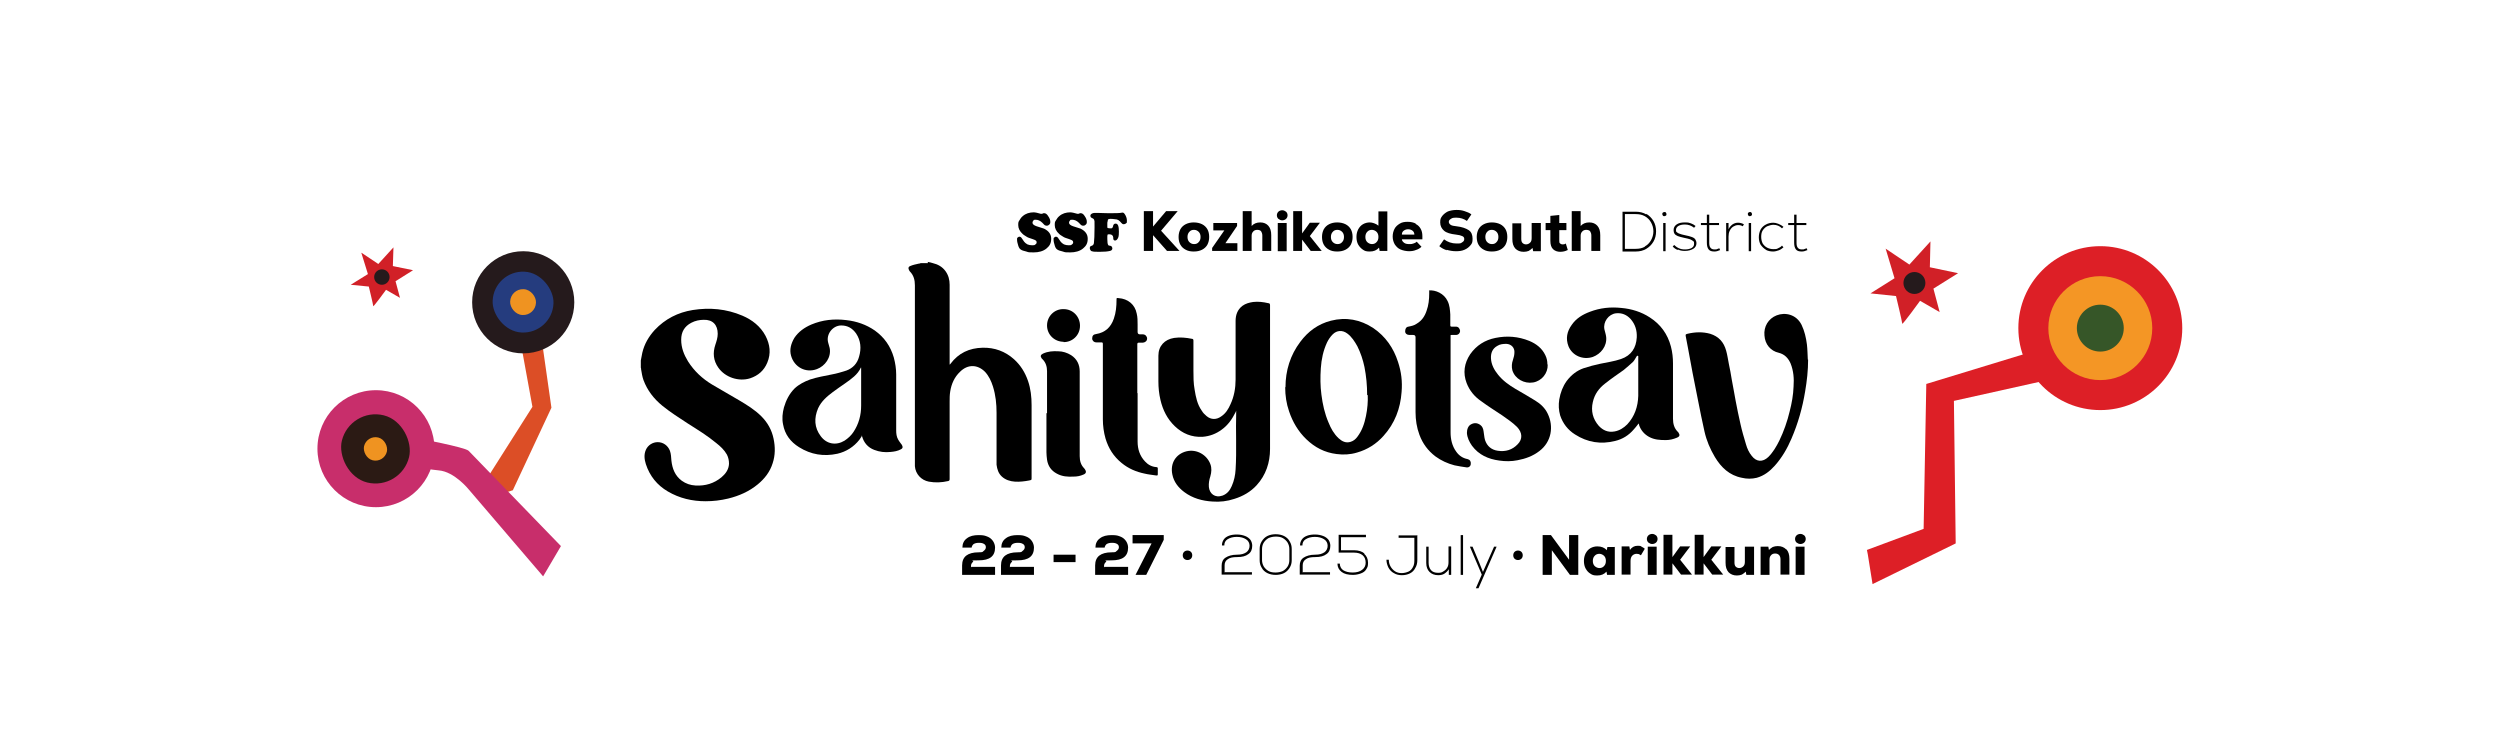<?xml version="1.0" encoding="UTF-8"?>
<svg id="Layer_1" xmlns="http://www.w3.org/2000/svg" version="1.1" viewBox="0 0 841.9 248">
  <!-- Generator: Adobe Illustrator 29.6.1, SVG Export Plug-In . SVG Version: 2.1.1 Build 9)  -->
  <defs>
    <style>
      .st0 {
        fill: #ef9321;
      }

      .st1 {
        fill: #d12027;
      }

      .st2 {
        fill: #f49625;
      }

      .st3 {
        fill: #365628;
      }

      .st4 {
        fill: #2b1a14;
      }

      .st5 {
        fill: #251a1c;
      }

      .st6 {
        fill: #253c7e;
      }

      .st7 {
        fill: #dc4e26;
      }

      .st8 {
        fill: #dd1f26;
      }

      .st9 {
        fill: #c82e6b;
      }
    </style>
  </defs>
  <path class="st7" d="M189.4,110.6c-4,2.7-8.8,4.2-13.6,4.2s-.8,0-1.2,0l.9,1.4,3.8,20.8-15.6,24.6-2.5,1.9,1.5,4.7,10-3.1,13-27.8-2.9-20.3,7.3-6.4c-.3,0-.5,0-.8-.1Z"/>
  <g>
    <path d="M215.8,121.4c.2-.9.3-1.7.5-2.6.7-3,2.2-5.5,4.2-7.7,3.5-3.7,7.8-5.9,12.8-6.7,5.7-.9,11.3-.4,16.7,1.9,3.3,1.4,6.1,3.6,7.8,6.8,1.5,2.9,1.9,5.9.6,9-1.1,2.7-3.1,4.4-5.8,5.3-3.8,1.2-8.4-.3-10.7-3.6-1.7-2.4-1.9-5-1-7.7.4-1.2.8-2.4.8-3.7,0-3-1.7-4.8-4.7-4.7-1.4,0-2.9.3-4.2,1-2.3,1.2-3.4,3.1-3.4,5.7,0,2.7.9,5,2.3,7.3,2.1,3.3,4.8,5.8,8.1,7.8,3,1.8,6.1,3.5,9.1,5.3,2.7,1.6,5.3,3.2,7.5,5.4,2.1,2.1,3.5,4.6,4.1,7.5.6,2.8.6,5.6-.3,8.3-.9,2.9-2.7,5.2-5,7.1-2.9,2.4-6.3,3.9-10,4.8-2.5.6-5,.9-7.6.9-4.5,0-8.8-1-12.7-3.3-3.6-2.1-6.1-5.2-7.4-9.2-.5-1.6-.7-3.2,0-4.8.7-1.6,2.3-2.6,4-2.6,1.8,0,3.4,1.1,4.1,2.9.4,1.1.4,2.2.5,3.3.3,2.7,1.2,5.1,3.5,6.8,1.4,1,2.9,1.5,4.6,1.6,3.3.2,6.3-.7,8.8-2.8,1.4-1.2,2.4-2.6,2.5-4.5,0-1.1-.2-2.1-.7-3.1-.9-1.6-2.2-2.8-3.6-3.9-3-2.5-6.3-4.5-9.6-6.6-2.9-1.9-5.9-3.8-8.6-6-2.8-2.3-5-5.1-6.3-8.6-.4-1.1-.6-2.4-.8-3.6,0-.2,0-.4-.1-.6v-2.3Z"/>
    <path d="M312.4,88.2c.6.1,1.1.2,1.7.4,1.7.4,3.2,1.2,4.3,2.7,1,1.4,1.4,2.9,1.4,4.6,0,8.7,0,17.4,0,26.1,0,.2,0,.5,0,.8.2-.2.3-.2.3-.3,2.7-3.6,6.3-5.3,10.8-5.4,4-.1,7.6,1.2,10.6,3.9,2.2,2,3.7,4.4,4.7,7.3.9,2.6,1.2,5.4,1.2,8.1,0,8.2,0,16.3,0,24.5,0,.8,0,.7-.8.9-1.6.3-3.2.5-4.8.4-1.6-.1-3.2-.6-4.4-1.7-1.2-1.1-1.6-2.5-1.8-4,0-.7,0-1.3,0-2,0-5.2,0-10.3,0-15.5,0-3-.3-5.9-1.2-8.8-.6-1.9-1.4-3.6-2.7-5-2.5-2.5-5.8-2.6-8.4,0-1.9,1.8-2.9,4.1-3.3,6.6-.2,1.2-.2,2.3-.2,3.5,0,8.7,0,17.3,0,26,0,.4-.1.6-.5.7-2.2.5-4.3.6-6.5.2-2.6-.5-4.5-2.6-4.7-5.2,0-.5,0-.9,0-1.4,0-19.8,0-39.6,0-59.5,0-1.8-.4-3.4-1.7-4.7-.1-.1-.2-.3-.3-.5-.3-.6-.2-1.1.4-1.3.9-.4,1.9-.6,2.8-.8.3,0,.5-.1.8-.2h2.4Z"/>
    <path d="M416.1,138.8c-1.2,2.4-2.6,4.4-4.7,5.9-1.9,1.4-4,2.2-6.4,2.4-3.7.2-6.8-1.1-9.4-3.6-2.5-2.4-4-5.4-4.8-8.8-.5-2.1-.7-4.2-.7-6.3,0-2.9,0-5.7,0-8.6,0-3.3,2.1-5.5,5.3-6,2-.3,4-.1,6,.3.4,0,.5.3.5.6,0,3.4,0,6.7,0,10.1,0,2.1,0,4.3.4,6.4.4,2.5.9,5,2.4,7.1.4.7,1,1.3,1.6,1.8,1.5,1.3,3.4,1.3,5,.1,1.5-1,2.4-2.5,3.1-4.1,1.2-2.6,1.7-5.4,1.7-8.3,0-6.6,0-13.1,0-19.7,0-2,.6-3.8,2.3-5.1,1.1-.8,2.3-1.1,3.6-1.3,1.7-.2,3.4,0,5.1.4.4,0,.6.2.6.7,0,16.1,0,32.3,0,48.4,0,4.6-1.4,8.8-4.5,12.2-2,2.2-4.6,3.7-7.5,4.6-2.4.8-4.9,1.1-7.4.9-3.4-.2-6.7-1.1-9.5-3.2-2-1.5-3.5-3.4-4-5.9-.8-3.8,1.2-6.9,4.7-7.8,3.6-.9,7,1.3,8.1,4.3.5,1.3.4,2.7,0,4.1-.4,1.2-.6,2.4-.5,3.6.2,2.2,2,3.8,4.6,2.9,1.6-.6,2.5-1.8,3.1-3.2.8-1.8,1.2-3.7,1.3-5.6.4-6.4,0-12.9.2-19.3,0-.2,0-.3,0-.5"/>
    <path d="M551.6,142.9c-.5.6-.9,1.2-1.4,1.7-1.7,2-3.8,3.3-6.3,3.9-4.8,1.2-9.3.5-13.5-2.2-2.4-1.5-4.1-3.7-5-6.4-.5-1.8-.6-3.5-.3-5.4.4-2.3,1.2-4.4,2.5-6.2,1.5-2,3.4-3.5,5.7-4.3,1.8-.6,3.7-1.1,5.6-1.5,2.3-.5,4.7-.8,7-1.6,3.5-1.2,5.1-3.8,5.3-7.3.1-2.3-.5-4.4-2.1-6.2-1.3-1.4-2.9-2.1-4.9-1.9-2.5.3-4.4,2.9-3.9,5.4.2.9.5,1.7.6,2.6.3,3.1-1.8,5.7-4.5,6.7-3.3,1.1-6.9-.4-8.2-3.6-1-2.6-.5-5,1.1-7.2,1.5-2.2,3.7-3.5,6.1-4.4,3.4-1.3,6.9-1.7,10.6-1.3,3.4.3,6.7,1.3,9.6,3.2,3.6,2.3,6,5.6,7.1,9.8.5,1.9.7,3.8.7,5.7,0,6.2,0,12.4,0,18.6,0,1.7.4,3.2,1.6,4.4,0,0,.1.1.2.2.6.9.5,1.4-.5,1.8-1.2.5-2.4.8-3.7.8-2,0-3.9-.1-5.7-1.1-1.6-.9-2.7-2.2-3.3-3.9,0-.1,0-.2-.1-.4,0,0,0,0-.1-.2M551.4,119.8s0,0-.1,0c0,.1-.2.2-.2.3-.4.6-.7,1.3-1.2,1.8-1,.9-2,1.8-3.1,2.7-2.1,1.5-4.2,2.9-6.2,4.5-2.1,1.6-3.6,3.6-4.2,6.3-.7,3,0,5.7,2,8,1.4,1.5,3.1,2.3,5.3,1.9,1.7-.3,3.1-1.2,4.3-2.4,2.5-2.7,3.6-6,3.7-9.6,0-4.2,0-8.5,0-12.7,0-.2,0-.5,0-.7"/>
    <path d="M290.2,146.9c-.3.4-.5.8-.8,1.2-1.9,2.4-4.4,4-7.4,4.7-4.6,1-8.9.3-12.9-2.2-2.9-1.8-4.8-4.3-5.4-7.7-.4-1.9-.2-3.8.3-5.7.7-2.4,1.8-4.6,3.6-6.4,1.5-1.4,3.3-2.3,5.2-3,2.4-.8,4.9-1.2,7.3-1.7,1.7-.3,3.3-.8,4.9-1.3,2.2-.8,3.7-2.4,4.3-4.7.8-2.7.6-5.4-1-7.8-1.2-1.7-2.8-2.7-5-2.7-2.9,0-5.2,3-4.4,5.8.2.6.3,1.2.5,1.8.6,3.2-1.6,6.1-4.3,7.1-3.7,1.4-7.6-.6-8.7-4.5-.6-2.1,0-4.1,1.1-6,1.4-2.1,3.4-3.5,5.7-4.5,3.8-1.6,7.7-2,11.8-1.5,3.5.4,6.7,1.5,9.6,3.5,3.2,2.3,5.3,5.3,6.4,9.1.5,1.9.8,3.8.8,5.7,0,6.3,0,12.5,0,18.8,0,1.1.1,2.2.7,3.2.3.5.6.9.9,1.3.2.2.3.4.4.6.3.6.2,1-.4,1.3-1.1.6-2.3.8-3.5.9-1.9.2-3.7,0-5.5-.7-2.1-.8-3.5-2.4-4.1-4.6,0,0,0-.1,0-.2,0,0,0,0-.1,0M290,123.8s0,0-.1,0c-1.1,2.4-3.2,3.8-5.3,5.3-1.4,1-2.8,1.9-4.1,2.9-2,1.5-3.9,3.1-5,5.5-1.4,3.3-1.3,6.5.9,9.4,2,2.7,5.2,3.2,8,1.5,1.2-.8,2.2-1.7,3-2.9,1.8-2.7,2.6-5.7,2.6-8.9,0-4.1,0-8.2,0-12.3,0-.2,0-.3,0-.5"/>
    <path d="M432.9,130.4c0-5.6,1.6-10.8,5-15.3,2.6-3.5,6-6,10.3-7.1,5.1-1.3,9.9-.4,14.3,2.5,4.1,2.8,6.8,6.7,8.3,11.4,1.1,3.3,1.5,6.6,1.2,10.1-.4,5.6-2.3,10.6-6.1,14.8-2.4,2.7-5.4,4.6-8.9,5.6-2.3.7-4.6.8-6.9.5-4-.5-7.3-2.2-10.2-5-2.7-2.6-4.6-5.8-5.8-9.4-.9-2.6-1.3-5.3-1.3-8.1M460.4,133.1c0-3.4-.3-6.4-.9-9.5-.5-2.4-1.3-4.8-2.4-7-.9-1.6-1.9-3.2-3.4-4.3-1.6-1.2-3.5-1.1-4.9.3-.8.8-1.4,1.7-1.9,2.7-1.3,2.8-1.9,5.7-2.1,8.7-.2,3-.2,6,.2,8.9.4,3.2,1.1,6.4,2.4,9.4.8,2,1.8,3.8,3.4,5.3,1.1,1,2.4,1.7,4,1.2,1-.3,1.7-.9,2.3-1.7,1.6-2.1,2.4-4.5,2.9-7,.5-2.4.7-4.9.6-7.1"/>
    <path d="M608.9,121.1c0,3.6-.4,7.2-1,10.7-.9,5.5-2.4,10.8-4.6,15.9-1.4,3.3-3.2,6.4-5.6,9.1-1.7,1.9-3.6,3.4-6.1,4.1-1.7.4-3.3.4-5,0-4.2-.8-7-3.5-9.1-7-1.6-2.7-2.8-5.5-3.5-8.6-.8-3.5-1.5-7.1-2.2-10.6-.6-3-1.2-6-1.8-9.1-.5-2.7-1-5.4-1.5-8.1-.3-1.4-.5-2.8-.8-4.2-.1-.7-.1-.7.6-.9,2.5-.6,5.1-.7,7.6,0,2.9.9,4.6,2.8,5.4,5.7.4,1.4.6,2.9.9,4.4.4,1.8.7,3.6,1,5.4.4,2.3.9,4.7,1.3,7.1.5,2.6,1,5.1,1.6,7.7.5,2.3,1.2,4.7,1.9,7,.4,1.4,1,2.7,1.9,3.8,1.6,2.1,3.7,2.2,5.6.4,1.6-1.6,2.7-3.5,3.7-5.5,1.5-3.1,2.7-6.5,3.5-9.9.7-2.7,1.2-5.5,1.3-8.3.2-2.7,0-5.3-1-7.8-.8-1.8-2-3.1-4-3.6-2.7-.6-4.6-2.8-4.8-5.8-.3-3,1.3-5.7,4.1-6.8,2.8-1.1,6.6-.4,8.4,3.2,1,2.1,1.5,4.3,1.8,6.6.2,1.7.2,3.4.3,5.1"/>
    <path d="M521.2,122.8c.1,2.9-2,5.5-4.9,6-3,.5-6.1-1.2-7-4.1-.3-1.2-.2-2.4.2-3.5.3-.9.5-1.7.5-2.7,0-1.4-1-2.6-2.7-2.7-1.1,0-2.2.1-3.1.7-1.6.9-2.2,2.4-2.1,4.2.1,2.1,1.1,3.9,2.4,5.5,1.6,2,3.7,3.5,5.9,4.8,2.2,1.3,4.4,2.5,6.6,3.9,1.8,1.1,3.3,2.5,4.2,4.4,2.1,4.3,1.3,9.5-2.8,12.6-2.2,1.7-4.7,2.6-7.4,3.1-2,.4-4.1.4-6.1.1-3.7-.5-6.9-1.9-9.2-5-.9-1.3-1.6-2.7-1.7-4.3,0-1.2.4-2.4,1.4-2.9,1.1-.6,2.1-.5,3.1.2.7.5,1,1.3,1.1,2.1.2,1,.2,2,.5,3,.7,2.1,2.2,3.3,4.3,3.6,2.6.4,4.9-.3,6.7-2.2,1.7-1.7,1.6-3.9-.2-5.8-1.5-1.5-3.3-2.7-5-3.9-2.4-1.6-4.8-3.1-7.1-4.8-2.2-1.5-3.9-3.5-4.9-6.1-1.3-3.4-.8-6.7,1.2-9.7,2.1-3,5-4.8,8.5-5.5,3.9-.8,7.7-.5,11.4,1,2.4,1,4.3,2.5,5.4,4.8.5,1,.7,2,.7,3.1"/>
    <path d="M481.2,97.8c2.2-.2,5.1,1,6.3,3.6.7,1.4.8,3,.9,4.5,0,1.2,0,2.4,0,3.6,0,.4.1.5.5.5.5,0,.9,0,1.4,0,.8,0,1.3.6,1.4,1.4,0,.8-.6,1.4-1.4,1.4-.5,0-.9,0-1.4,0-.3,0-.5,0-.4.4,0,0,0,.2,0,.2,0,10.7,0,21.5,0,32.2,0,2.3.5,4.6,1.9,6.5.9,1.3,2.2,2.2,3.8,2.5.8.2,1.2.8,1.1,1.6,0,.8-.7,1.3-1.4,1.2-1.4-.2-2.7-.4-4.1-.7-2.3-.6-4.5-1.6-6.4-3-2.5-1.9-4.3-4.3-5.4-7.3-.9-2.4-1.3-5-1.3-7.6,0-8.4,0-16.8,0-25.2q0-.8-.8-.8c-.4,0-.9,0-1.3,0-.8,0-1.4-.5-1.4-1.2,0-.8.3-1.5,1.1-1.6,1-.2,2-.4,2.8-1,1.7-1,2.7-2.5,3.3-4.3.7-1.9.9-3.9.9-5.9,0-.3,0-.6,0-.9"/>
    <path d="M383.1,132.4c0,5.4,0,10.9,0,16.3,0,2.5.7,4.8,2.5,6.7,1,1.1,2.3,1.8,3.8,1.9.4,0,.5.2.5.5,0,.6,0,1.1,0,1.7,0,.6,0,.7-.7.6-1.2-.2-2.5-.3-3.7-.6-2.9-.6-5.5-1.7-7.8-3.6-2.7-2.2-4.4-4.9-5.4-8.2-.6-2.1-.9-4.3-.9-6.5,0-8.4,0-16.8,0-25.1,0-.8,0-.8-.8-.8-.5,0-.9,0-1.4,0-.8,0-1.4-.6-1.4-1.3,0-.9.4-1.4,1.3-1.5,3.1-.5,5-2.3,6-5.2.7-2,.9-4.1.9-6.3,0-.7,0-.7.7-.6,3.1.2,5.5,2.1,6.1,5.2.3,1.2.3,2.5.3,3.7,0,.8,0,1.7,0,2.5q0,.8.8.8c.3,0,.7,0,1,0,.8,0,1.4.7,1.4,1.4,0,.8-.6,1.3-1.4,1.4-.5,0-.9,0-1.4,0-.3,0-.5.1-.5.5,0,.1,0,.3,0,.4v16.1h0Z"/>
    <path d="M352.6,139.2c0-4.7,0-9.5,0-14.2,0-1.5-.4-2.9-1.5-4-.1-.1-.2-.2-.3-.3-.5-.7-.4-1.2.4-1.6,1.7-.8,3.4-.9,5.2-.8,1.5,0,3,.5,4.3,1.3,2,1.3,2.9,3.2,2.9,5.5,0,7.5,0,15,0,22.4,0,2,0,4,0,6.1,0,1.6.4,3,1.5,4.1.1.1.2.3.3.4.4.6.5,1.3-.5,1.7-1.1.5-2.2.7-3.4.7-1.9.1-3.8,0-5.6-1-1.9-1-3-2.6-3.3-4.7-.1-.8-.2-1.7-.2-2.5,0-4.4,0-8.8,0-13.2h0Z"/>
    <path d="M358.2,115.1c-3.1,0-5.6-2.4-5.6-5.5,0-3.1,2.5-5.6,5.6-5.5,3.1,0,5.5,2.5,5.5,5.6,0,3.3-2.7,5.6-5.6,5.5"/>
  </g>
  <g>
    <path d="M348,71.5c.6,0,1.5.2,2.5.5.1,0,.2,0,.3,0s.2,0,.6-.2c0,0,.2,0,.3,0,.4,0,.9.3,1.3,1,.5.7.7,1.3.7,1.9s-.1.6-.3.9c-.2.2-.5.4-.8.4s-.5,0-.6-.1c-.2,0-.5-.4-1-.9-.7-.7-1.5-1-2.2-1s-.6,0-.8.3c-.2.2-.3.4-.3.7,0,.5.5.9,1.4,1.2,1.3.4,2.1.7,2.5.8,1.6.8,2.4,1.9,2.4,3.4s-.5,2.4-1.6,3.3c-1.1.9-2.6,1.3-4.3,1.3s-1.6,0-2.5-.3c-.9-.2-1.5-.4-1.9-.7-.3-.2-.6-.6-.8-1.3-.2-.7-.4-1.3-.4-2s0-.5.2-.7c.2-.2.4-.3.6-.3s.5.1.7.4c.1.1.4.6.9,1.3.2.3.6.6,1.1.9.5.2,1,.3,1.6.3s.8,0,1.1-.3c.3-.2.4-.4.4-.7s-.1-.5-.3-.6c-.2-.2-.6-.3-1.1-.5-.9-.3-1.6-.5-2-.8s-.9-.5-1.3-.9c-1-.9-1.5-1.9-1.5-3s.1-1.1.4-1.6c.3-.5.6-1,1.1-1.4,1-.9,2.3-1.3,3.8-1.3Z"/>
    <path d="M360.3,71.5c.6,0,1.5.2,2.5.5.1,0,.2,0,.3,0s.2,0,.6-.2c0,0,.2,0,.3,0,.4,0,.9.3,1.3,1,.5.7.7,1.3.7,1.9s-.1.6-.3.9c-.2.2-.5.4-.8.4s-.5,0-.6-.1c-.2,0-.5-.4-1-.9-.7-.7-1.5-1-2.2-1s-.6,0-.8.3c-.2.2-.3.4-.3.7,0,.5.5.9,1.4,1.2,1.3.4,2.1.7,2.5.8,1.6.8,2.4,1.9,2.4,3.4s-.5,2.4-1.6,3.3c-1.1.9-2.6,1.3-4.3,1.3s-1.6,0-2.5-.3c-.9-.2-1.5-.4-1.9-.7-.3-.2-.6-.6-.8-1.3-.2-.7-.4-1.3-.4-2s0-.5.2-.7c.2-.2.4-.3.6-.3s.5.1.7.4c.1.1.4.6.9,1.3.2.3.6.6,1.1.9.5.2,1,.3,1.6.3s.8,0,1.1-.3c.3-.2.4-.4.4-.7s-.1-.5-.3-.6c-.2-.2-.6-.3-1.1-.5-.9-.3-1.6-.5-2-.8s-.9-.5-1.3-.9c-1-.9-1.5-1.9-1.5-3s.1-1.1.4-1.6c.3-.5.6-1,1.1-1.4,1-.9,2.3-1.3,3.8-1.3Z"/>
    <path d="M373.9,73.7c-.4,0-.7.1-.8.3,0,.2-.1.5-.2,1,0,.5,0,.9,0,1.3s0,.4.2.5c.1,0,.4.1.8.1s.5,0,.6-.1c.1,0,.2-.3.3-.5.1-.7.4-1,.9-1,.8,0,1.1.9,1.1,2.7s-.2,2-.5,2.5c-.2.3-.5.5-.8.5s-.6-.2-.6-.7c0-.3,0-.5-.1-.7,0-.1-.1-.3-.3-.4-.2-.2-.5-.3-.9-.3s-.5,0-.6.1c0,0-.1.3-.1.6,0,0,0,.3,0,.9,0,1.1.1,1.7.3,2,0,0,.2.2.2.2,0,0,.3,0,.6.1.2,0,.3.1.4.3s.2.3.2.5c0,.5-.3.8-.8.9-.8.2-1.9.3-3.4.3s-2.2,0-2.7-.2c-.2,0-.4-.2-.5-.4-.1-.2-.2-.4-.2-.6s0-.5.3-.7c0,0,.2-.1.5-.2.3-.1.6-.5.6-1,.1-.8.2-2.5.2-5.2s0-1.9-.1-2.3c0-.3-.3-.6-.6-.7-.3-.1-.5-.3-.6-.4,0-.1-.1-.3-.1-.4,0-.3.1-.5.4-.7.3-.2.6-.3,1-.3s.6,0,1.1,0c1,0,2.2.1,3.6.1,2.3,0,3.8,0,4.6-.2.1,0,.2,0,.2,0,.2,0,.4.1.6.4.5.7.8,1.5.8,2.3s0,.7-.3.9c-.2.2-.4.3-.7.3s-.4,0-.5-.1c-.1,0-.4-.4-.9-.9-.3-.3-.6-.5-1-.6-.4,0-1.1-.2-2.2-.2Z"/>
    <path d="M397.1,84.5h-4.1l-4.7-5.3v5.3h-3.1v-13.4h3.1v5.2l4.4-5.2h3.9l-5.6,6.6,6.2,6.8Z"/>
    <path d="M399.3,84.1c-.8-.4-1.4-1-1.8-1.7-.4-.7-.6-1.6-.6-2.6s.2-1.8.6-2.6c.4-.7,1-1.3,1.8-1.7.8-.4,1.7-.6,2.7-.6s2,.2,2.8.6c.8.4,1.4,1,1.8,1.7.4.7.6,1.6.6,2.6s-.2,1.8-.6,2.6c-.4.7-1,1.3-1.8,1.7-.8.4-1.7.6-2.8.6s-2-.2-2.7-.6ZM403.7,81.5c.4-.4.6-1,.6-1.7s-.2-1.3-.6-1.7c-.4-.4-.9-.7-1.6-.7s-1.2.2-1.6.7c-.4.4-.6,1-.6,1.7s.2,1.3.6,1.7.9.7,1.6.7,1.2-.2,1.6-.7Z"/>
    <path d="M412.5,81.9h4.2v2.6h-8.5v-1l4.1-5.9h-3.7v-2.5h8v1l-4,5.9Z"/>
    <path d="M427.1,76c.7.8,1,1.8,1,3.2v5.3h-3v-5.2c0-.6-.2-1.1-.4-1.4s-.7-.5-1.3-.5-1.1.2-1.4.6c-.4.4-.5.9-.5,1.5v5h-3v-13.4h3v5c.7-.8,1.7-1.2,2.9-1.2s2.1.4,2.8,1.2Z"/>
    <path d="M430.5,73.7c-.3-.3-.5-.7-.5-1.2s.2-.9.5-1.2.8-.5,1.3-.5.9.2,1.3.5c.3.3.5.7.5,1.2s-.2.9-.5,1.2c-.3.3-.8.5-1.3.5s-.9-.2-1.3-.5ZM430.3,75.1h3v9.5h-3v-9.5Z"/>
    <path d="M445.1,84.5h-3.7l-2.9-3.8v3.8h-3v-13.4h3v7.5l2.6-3.6h3.4l-3.4,4.5,4,5Z"/>
    <path d="M447.6,84.1c-.8-.4-1.4-1-1.8-1.7-.4-.7-.6-1.6-.6-2.6s.2-1.8.6-2.6c.4-.7,1-1.3,1.8-1.7.8-.4,1.7-.6,2.7-.6s2,.2,2.8.6c.8.4,1.4,1,1.8,1.7.4.7.6,1.6.6,2.6s-.2,1.8-.6,2.6c-.4.7-1,1.3-1.8,1.7-.8.4-1.7.6-2.8.6s-2-.2-2.7-.6ZM452,81.5c.4-.4.6-1,.6-1.7s-.2-1.3-.6-1.7c-.4-.4-.9-.7-1.6-.7s-1.2.2-1.6.7c-.4.4-.6,1-.6,1.7s.2,1.3.6,1.7.9.7,1.6.7,1.2-.2,1.6-.7Z"/>
    <path d="M467.2,71.1v13.4h-2.6l-.2-1.1c-.8.9-1.8,1.3-3.1,1.3s-1.7-.2-2.3-.6-1.2-1-1.6-1.7c-.4-.7-.6-1.6-.6-2.6s.2-1.8.6-2.6c.4-.7.9-1.3,1.6-1.7s1.5-.6,2.3-.6,2.1.4,2.9,1.1v-4.8h3ZM463.6,81.5c.4-.4.6-1,.6-1.7s-.2-1.3-.6-1.7c-.4-.4-1-.7-1.6-.7s-1.2.2-1.6.7c-.4.4-.6,1-.6,1.7s.2,1.3.6,1.7c.4.4,1,.7,1.6.7s1.2-.2,1.6-.7Z"/>
    <path d="M476.7,75.4c.8.4,1.3.9,1.7,1.6s.6,1.5.6,2.5,0,.7,0,1.1h-6.9c0,.5.4.9.8,1.2.4.3,1,.4,1.7.4s.9,0,1.4-.2c.4-.1.8-.3,1.1-.6l1.6,1.7c-.5.5-1.2.9-1.9,1.1-.7.3-1.5.4-2.3.4s-2-.2-2.9-.6-1.4-1-1.9-1.7c-.4-.7-.7-1.6-.7-2.6s.2-1.8.6-2.6c.4-.8,1-1.3,1.8-1.8s1.7-.6,2.7-.6,1.9.2,2.7.6ZM472.7,77.7c-.4.3-.6.7-.6,1.3h4.2c0-.5-.2-1-.6-1.3s-.9-.5-1.5-.5-1.1.2-1.5.5Z"/>
    <path d="M487.3,84.3c-1-.3-1.9-.8-2.6-1.4l1.6-2.3c1.2.9,2.6,1.4,4.2,1.4s1.4-.1,1.9-.4.7-.6.7-1.1-.2-.8-.7-1c-.4-.2-1.1-.4-2.1-.5-1.8-.2-3.2-.6-4-1.3-.8-.7-1.3-1.6-1.3-2.8s.2-1.5.7-2.2c.5-.6,1.1-1.1,1.9-1.5.8-.3,1.8-.5,2.9-.5s1.8.1,2.7.4c.9.3,1.7.6,2.3,1.1l-1.5,2.2c-1-.7-2.2-1.1-3.5-1.1s-1.4.1-1.9.4c-.5.3-.7.6-.7,1s.2.7.6,1,1.1.4,2,.5c1.8.2,3.2.7,4.1,1.3s1.3,1.6,1.3,2.9-.2,1.6-.7,2.2c-.5.6-1.1,1.1-2,1.5-.9.4-1.8.5-2.9.5s-2.2-.2-3.2-.5Z"/>
    <path d="M499.7,84.1c-.8-.4-1.4-1-1.8-1.7-.4-.7-.6-1.6-.6-2.6s.2-1.8.6-2.6c.4-.7,1-1.3,1.8-1.7.8-.4,1.7-.6,2.7-.6s2,.2,2.8.6c.8.4,1.4,1,1.8,1.7.4.7.6,1.6.6,2.6s-.2,1.8-.6,2.6c-.4.7-1,1.3-1.8,1.7-.8.4-1.7.6-2.8.6s-2-.2-2.7-.6ZM504,81.5c.4-.4.6-1,.6-1.7s-.2-1.3-.6-1.7c-.4-.4-.9-.7-1.6-.7s-1.2.2-1.6.7c-.4.4-.6,1-.6,1.7s.2,1.3.6,1.7.9.7,1.6.7,1.2-.2,1.6-.7Z"/>
    <path d="M518.9,75.1v9.5h-2.6l-.2-1.1c-.4.4-.8.7-1.3,1-.5.2-1.1.3-1.7.3-1.2,0-2.1-.4-2.8-1.1-.7-.8-1-1.8-1-3.2v-5.3h3v5.2c0,.6.1,1.1.4,1.4.3.3.7.5,1.2.5s1-.2,1.4-.6c.4-.4.5-.9.5-1.6v-5h3Z"/>
    <path d="M527.9,84.2c-.7.4-1.6.6-2.5.6s-1.8-.3-2.4-.9c-.6-.6-.9-1.5-.9-2.8v-3.6h-1.6v-2.4h1.6v-2.4l3-.3v2.7h2.4v2.4h-2.4v3.6c0,.4,0,.7.3.9.2.2.5.3.8.3s.7,0,1.1-.3l.7,2.3Z"/>
    <path d="M537.9,76c.7.8,1,1.8,1,3.2v5.3h-3v-5.2c0-.6-.2-1.1-.4-1.4s-.7-.5-1.3-.5-1.1.2-1.4.6c-.4.4-.5.9-.5,1.5v5h-3v-13.4h3v5c.7-.8,1.7-1.2,2.9-1.2s2.1.4,2.8,1.2Z"/>
    <path d="M554.4,72c1,.6,1.8,1.4,2.4,2.4.6,1,.9,2.2.9,3.5s-.3,2.5-.9,3.5c-.6,1-1.4,1.8-2.4,2.4-1,.6-2.2.9-3.5.9h-4.5v-13.4h4.5c1.3,0,2.5.3,3.5.9ZM553.9,83c.9-.5,1.6-1.2,2.1-2.1.5-.9.8-1.9.8-3s-.3-2.1-.8-3c-.5-.9-1.2-1.6-2.1-2.1-.9-.5-1.9-.7-3.1-.7h-3.6v11.7h3.6c1.2,0,2.2-.2,3.1-.7Z"/>
    <path d="M560,72.6c-.1-.1-.2-.3-.2-.5s0-.4.2-.5c.1-.1.3-.2.5-.2s.4,0,.5.2c.1.1.2.3.2.5s0,.4-.2.5c-.1.1-.3.2-.5.2s-.4,0-.5-.2ZM560.1,75.1h.8v9.5h-.8v-9.5Z"/>
    <path d="M565,84.2c-.7-.3-1.3-.7-1.7-1.2l.5-.5c.4.4.9.8,1.6,1.1.6.3,1.3.4,2.1.4s1.7-.2,2.2-.5c.6-.4.8-.8.8-1.4s0-.7-.3-.9-.5-.4-1-.6c-.5-.2-1.1-.3-2-.5-.9-.2-1.7-.4-2.2-.6-.5-.2-.9-.5-1.1-.8-.2-.3-.3-.7-.3-1.2,0-.8.3-1.4,1-1.9.7-.5,1.6-.7,2.8-.7s1.4.1,2,.3c.6.2,1.1.5,1.6.9l-.5.6c-.5-.4-.9-.6-1.4-.8s-1.1-.3-1.7-.3c-1,0-1.7.2-2.2.5-.5.3-.8.8-.8,1.3s0,.6.3.8c.2.2.5.4.9.5.4.2,1,.3,1.8.5,1,.2,1.8.4,2.3.6.6.2,1,.5,1.2.8s.4.8.4,1.3c0,.8-.4,1.5-1.1,1.9s-1.6.7-2.8.7-1.7-.2-2.4-.5Z"/>
    <path d="M579.3,84.2c-.7.3-1.3.5-1.9.5-1,0-1.6-.2-2-.7-.4-.5-.6-1.2-.6-2.3v-5.9h-2v-.7h2v-2.8h.8c0,0,0,2.8,0,2.8h3.3v.7h-3.3v5.9c0,.8.1,1.3.4,1.7s.7.6,1.4.6.5,0,.8-.1.6-.2.8-.3l.3.7Z"/>
    <path d="M587.3,75.5l-.4.7c-.5-.3-1-.4-1.6-.4s-1.1.2-1.6.5c-.5.3-.9.8-1.2,1.4-.3.6-.4,1.3-.4,2v4.9h-.8v-9.5h.8v2.1c.3-.7.8-1.2,1.3-1.6.6-.4,1.2-.6,1.9-.6s1.4.2,1.9.5Z"/>
    <path d="M588.8,72.6c-.1-.1-.2-.3-.2-.5s0-.4.2-.5c.1-.1.3-.2.5-.2s.4,0,.5.2c.1.1.2.3.2.5s0,.4-.2.5c-.1.1-.3.2-.5.2s-.4,0-.5-.2ZM588.9,75.1h.8v9.5h-.8v-9.5Z"/>
    <path d="M594.7,84.1c-.7-.4-1.3-1-1.8-1.7-.4-.7-.6-1.6-.6-2.5s.2-1.8.6-2.6c.4-.7,1-1.3,1.8-1.7.7-.4,1.6-.6,2.5-.6s2.4.5,3.4,1.4l-.5.5c-.4-.4-.8-.7-1.3-.9-.5-.2-1-.3-1.6-.3s-1.4.2-2.1.5c-.6.3-1.1.8-1.5,1.4-.4.6-.5,1.4-.5,2.2s.2,1.6.5,2.2c.4.6.9,1.1,1.5,1.4.6.3,1.3.5,2.1.5s1.1,0,1.6-.3c.5-.2,1-.5,1.3-.9l.5.6c-.5.4-1,.8-1.6,1-.6.2-1.2.4-1.9.4-.9,0-1.8-.2-2.5-.6Z"/>
    <path d="M608.7,84.2c-.7.3-1.3.5-1.9.5-1,0-1.6-.2-2-.7-.4-.5-.6-1.2-.6-2.3v-5.9h-2v-.7h2v-2.8h.8c0,0,0,2.8,0,2.8h3.3v.7h-3.3v5.9c0,.8.1,1.3.4,1.7s.7.6,1.4.6.5,0,.8-.1.6-.2.8-.3l.3.7Z"/>
  </g>
  <g>
    <path d="M327.1,190.9h8v2.7h-11.1v-3.2c0-1.5.5-2.6,1.4-3.3s2.3-1.1,4.1-1.1,1.3-.2,1.8-.5c.4-.3.7-.7.7-1.2s-.2-.9-.6-1.1c-.4-.3-1-.4-1.7-.4s-1.3.1-1.8.4c-.4.3-.6.7-.7,1.2h-3.1c0-1.3.5-2.4,1.5-3.1,1-.8,2.3-1.1,4-1.1s2.1.2,2.9.5c.8.3,1.4.8,1.9,1.5.4.6.7,1.4.7,2.2,0,2.9-1.8,4.3-5.5,4.3s-1.4.2-1.9.5c-.4.3-.7.8-.7,1.3v.6Z"/>
    <path d="M340.2,190.9h8v2.7h-11.1v-3.2c0-1.5.5-2.6,1.4-3.3s2.3-1.1,4.1-1.1,1.3-.2,1.8-.5c.4-.3.7-.7.7-1.2s-.2-.9-.6-1.1c-.4-.3-1-.4-1.7-.4s-1.3.1-1.8.4c-.4.3-.6.7-.7,1.2h-3.1c0-1.3.5-2.4,1.5-3.1,1-.8,2.3-1.1,4-1.1s2.1.2,2.9.5c.8.3,1.4.8,1.9,1.5.4.6.7,1.4.7,2.2,0,2.9-1.8,4.3-5.5,4.3s-1.4.2-1.9.5c-.4.3-.7.8-.7,1.3v.6Z"/>
    <path d="M354.8,186.8h7.4v2.5h-7.4v-2.5Z"/>
    <path d="M371.9,190.9h8v2.7h-11.1v-3.2c0-1.5.5-2.6,1.4-3.3s2.3-1.1,4.1-1.1,1.3-.2,1.8-.5c.4-.3.7-.7.7-1.2s-.2-.9-.6-1.1c-.4-.3-1-.4-1.7-.4s-1.3.1-1.8.4c-.4.3-.6.7-.7,1.2h-3.1c0-1.3.5-2.4,1.5-3.1,1-.8,2.3-1.1,4-1.1s2.1.2,2.9.5c.8.3,1.4.8,1.9,1.5.4.6.7,1.4.7,2.2,0,2.9-1.8,4.3-5.5,4.3s-1.4.2-1.9.5c-.4.3-.7.8-.7,1.3v.6Z"/>
    <path d="M381.5,180.2h10.4v1.6l-5.9,11.8h-3.6l5.4-10.6h-6.4v-2.8Z"/>
    <path d="M412.2,192.7h9.4v.8h-10.2v-3c0-1.2.4-2.1,1.3-2.7.9-.6,2.2-1,3.8-1s2.4-.3,3.2-.8c.7-.5,1.1-1.3,1.1-2.2s-.4-1.7-1.2-2.2-1.8-.8-3.1-.8-2.3.3-3.1.8-1.1,1.2-1.1,2.1h-.8c0-.8.2-1.4.6-2,.4-.6,1-1,1.8-1.3.8-.3,1.7-.4,2.7-.4s1.9.2,2.7.5c.8.3,1.4.8,1.8,1.3.4.6.6,1.3.6,2,0,1.2-.4,2.2-1.3,2.8-.9.7-2.1,1-3.7,1s-2.5.2-3.2.7c-.8.5-1.1,1.2-1.1,2.1v2.2Z"/>
    <path d="M426.8,193c-.8-.4-1.5-1-1.9-1.8-.5-.8-.7-1.6-.7-2.6v-3.7c0-1,.2-1.8.7-2.6.5-.8,1.1-1.4,1.9-1.8.8-.4,1.8-.6,2.8-.6s2,.2,2.8.6,1.5,1,1.9,1.8c.5.8.7,1.6.7,2.6v3.7c0,1-.2,1.8-.7,2.6-.5.8-1.1,1.4-1.9,1.8s-1.8.6-2.8.6-2-.2-2.8-.6ZM432,192.3c.7-.4,1.2-.9,1.6-1.5.4-.6.6-1.4.6-2.2v-3.7c0-.8-.2-1.5-.6-2.2-.4-.6-.9-1.1-1.6-1.5-.7-.4-1.5-.5-2.4-.5s-1.7.2-2.4.5c-.7.4-1.2.9-1.6,1.5-.4.6-.6,1.4-.6,2.2v3.7c0,.8.2,1.5.6,2.2.4.6.9,1.1,1.6,1.5.7.4,1.5.5,2.4.5s1.7-.2,2.4-.5Z"/>
    <path d="M438.5,192.7h9.4v.8h-10.2v-3c0-1.2.4-2.1,1.3-2.7.9-.6,2.2-1,3.8-1s2.4-.3,3.2-.8c.7-.5,1.1-1.3,1.1-2.2s-.4-1.7-1.2-2.2-1.8-.8-3.1-.8-2.3.3-3.1.8-1.1,1.2-1.1,2.1h-.8c0-.8.2-1.4.6-2,.4-.6,1-1,1.8-1.3.8-.3,1.7-.4,2.7-.4s1.9.2,2.7.5c.8.3,1.4.8,1.8,1.3.4.6.6,1.3.6,2,0,1.2-.4,2.2-1.3,2.8-.9.7-2.1,1-3.7,1s-2.5.2-3.2.7c-.8.5-1.1,1.2-1.1,2.1v2.2Z"/>
    <path d="M459.4,186.5c.8.7,1.3,1.7,1.3,3s-.2,1.5-.6,2.2-1,1.1-1.8,1.4c-.8.3-1.7.5-2.7.5-1.6,0-2.9-.3-3.8-1s-1.4-1.6-1.4-2.8h.8c0,.9.4,1.7,1.1,2.2.8.5,1.8.8,3.2.8s2.4-.3,3.2-.9c.8-.6,1.2-1.4,1.2-2.4s-.3-1.9-1-2.5c-.7-.6-1.7-.9-2.9-.9h-5.2v-6h9.2v.8h-8.4v4.4h4.4c1.5,0,2.7.4,3.5,1.1Z"/>
    <path d="M477.3,180.2v8.4c0,1-.2,1.9-.7,2.7-.4.8-1,1.4-1.8,1.8-.8.4-1.7.6-2.7.6s-1.9-.2-2.7-.7c-.8-.4-1.4-1.1-1.8-1.8-.4-.8-.7-1.7-.7-2.7h.8c0,.9.2,1.6.6,2.3.4.7.9,1.2,1.5,1.6s1.4.6,2.2.6,1.6-.2,2.3-.5,1.2-.9,1.5-1.5c.4-.7.5-1.4.5-2.3v-7.6h-5.3v-.8h6.1Z"/>
    <path d="M488.7,184.1v9.5h-.8v-1.9c-.4.6-.9,1.1-1.5,1.5-.6.4-1.4.5-2.1.5-1.2,0-2.2-.4-2.9-1.1-.7-.7-1.1-1.7-1.1-3v-5.5h.8v5.4c0,1.1.3,1.9.8,2.5s1.3.9,2.4.9,1.3-.2,1.8-.5c.5-.3,1-.7,1.3-1.3.3-.5.4-1.1.4-1.8v-5.3h.8Z"/>
    <path d="M491.9,180.2h.8v13.4h-.8v-13.4Z"/>
    <path d="M503.1,184.1h.9l-6.1,14h-.9l2-4.6-4-9.4h.9l2.3,5.5,1.2,3,3.7-8.4Z"/>
    <path d="M528.4,180.2h3.1v13.4h-2.8l-6.1-8.3v3.6s0,4.7,0,4.7h-3.1v-13.4h2.8l6.1,8.3v-3.6s0-4.7,0-4.7Z"/>
    <path d="M543.8,184.1v9.5h-2.6l-.2-1.1c-.8.9-1.8,1.3-3.1,1.3s-1.7-.2-2.3-.6c-.7-.4-1.2-1-1.6-1.7-.4-.7-.6-1.6-.6-2.6s.2-1.8.6-2.6c.4-.7.9-1.3,1.6-1.7.7-.4,1.5-.6,2.3-.6s1.2.1,1.8.3c.5.2,1,.5,1.4,1l.2-1.1h2.6ZM540.2,190.6c.4-.4.6-1,.6-1.7s-.2-1.3-.6-1.7c-.4-.4-1-.7-1.6-.7s-1.2.2-1.6.7c-.4.4-.6,1-.6,1.7s.2,1.3.6,1.7c.4.4,1,.7,1.6.7s1.2-.2,1.6-.7Z"/>
    <path d="M552.8,184.1c.4.2.8.4,1.1.7l-1.3,2.2c-.3-.2-.5-.3-.7-.4-.2,0-.5-.1-.7-.1-.6,0-1.1.2-1.5.6s-.6,1-.6,1.8v4.6h-3v-9.5h2.6l.2,1.2c.6-.9,1.5-1.4,2.5-1.4s.9,0,1.3.2Z"/>
    <path d="M555.1,182.7c-.3-.3-.5-.7-.5-1.2s.2-.9.5-1.2.8-.5,1.3-.5.9.2,1.3.5c.3.3.5.7.5,1.2s-.2.9-.5,1.2c-.3.3-.8.5-1.3.5s-.9-.2-1.3-.5ZM554.9,184.1h3v9.5h-3v-9.5Z"/>
    <path d="M569.8,193.5h-3.7l-2.9-3.8v3.8h-3v-13.4h3v7.5l2.6-3.6h3.4l-3.4,4.5,4,5Z"/>
    <path d="M580.3,193.5h-3.7l-2.9-3.8v3.8h-3v-13.4h3v7.5l2.6-3.6h3.4l-3.4,4.5,4,5Z"/>
    <path d="M590.7,184.1v9.5h-2.6l-.2-1.1c-.4.4-.8.7-1.3,1-.5.2-1.1.3-1.7.3-1.2,0-2.1-.4-2.8-1.1-.7-.8-1-1.8-1-3.2v-5.3h3v5.2c0,.6.1,1.1.4,1.4.3.3.7.5,1.2.5s1-.2,1.4-.6c.4-.4.5-.9.5-1.6v-5h3Z"/>
    <path d="M601.6,185c.7.8,1,1.8,1,3.2v5.3h-3v-5.2c0-.6-.2-1.1-.5-1.4s-.7-.5-1.3-.5-1.1.2-1.4.6c-.4.4-.5.9-.5,1.6v5h-3v-9.5h2.6l.2,1.1c.4-.4.8-.7,1.3-1,.5-.2,1.1-.3,1.7-.3,1.2,0,2.1.4,2.8,1.1Z"/>
    <path d="M605,182.7c-.3-.3-.5-.7-.5-1.2s.2-.9.5-1.2.8-.5,1.3-.5.9.2,1.3.5c.3.3.5.7.5,1.2s-.2.9-.5,1.2c-.3.3-.8.5-1.3.5s-.9-.2-1.3-.5ZM604.7,184.1h3v9.5h-3v-9.5Z"/>
  </g>
  <circle cx="399.9" cy="187" r="1.6"/>
  <circle cx="511.2" cy="187" r="1.6"/>
  <path class="st1" d="M635.1,83.8l7.9,5.3,7.1-7.8-.2,8.7,9.5,2-8.3,5.2,2.1,7.9-6.6-3.8s-6,8.3-6,7.7-2.1-9.3-2.1-9.3l-8.6-.9,8.1-5.1-3-10Z"/>
  <circle class="st9" cx="126.6" cy="151.1" r="19.7"/>
  <path class="st9" d="M140.6,147.6s16,3,17.2,4.2,31.1,32.1,31.1,32.1l-6,10.2-24.9-29.1s-4.9-6.2-10.3-6.6c-5.4-.5-11.4-2.2-11.4-2.2l4.3-8.6Z"/>
  <rect class="st4" x="114.9" y="139.5" width="23.3" height="23.3" rx="11.7" ry="11.7" transform="translate(39.6 -25.8) rotate(13.8)"/>
  <rect class="st0" x="122.6" y="147.2" width="7.9" height="7.9" rx="4" ry="4" transform="translate(39.6 -25.8) rotate(13.8)"/>
  <circle class="st5" cx="644.7" cy="95.3" r="3.7"/>
  <g>
    <path class="st1" d="M121.7,85.1l5.7,3.8,5.1-5.6-.2,6.3,6.8,1.4-5.9,3.7,1.5,5.6-4.7-2.7s-4.3,5.9-4.3,5.5-1.5-6.6-1.5-6.6l-6.1-.6,5.8-3.6-2.2-7.1Z"/>
    <circle class="st5" cx="128.6" cy="93.3" r="2.6"/>
  </g>
  <polygon class="st8" points="628.7 185.2 647.8 178.1 648.7 129.3 685.4 118.1 689 128.1 658 135 658.6 183 630.6 196.7 629 186.7 628.7 185.2"/>
  <g>
    <circle class="st8" cx="707.3" cy="110.5" r="27.6"/>
    <circle class="st2" cx="707.3" cy="110.5" r="17.5"/>
    <circle class="st3" cx="707.3" cy="110.5" r="7.9"/>
  </g>
  <circle class="st5" cx="176.2" cy="101.8" r="17.2"/>
  <rect class="st6" x="165.9" y="91.6" width="20.5" height="20.5" rx="10.2" ry="10.2" transform="translate(4.8 -8) rotate(2.6)"/>
  <rect class="st0" x="171.8" y="97.5" width="8.7" height="8.7" rx="4.3" ry="4.3" transform="translate(4.8 -8) rotate(2.6)"/>
</svg>